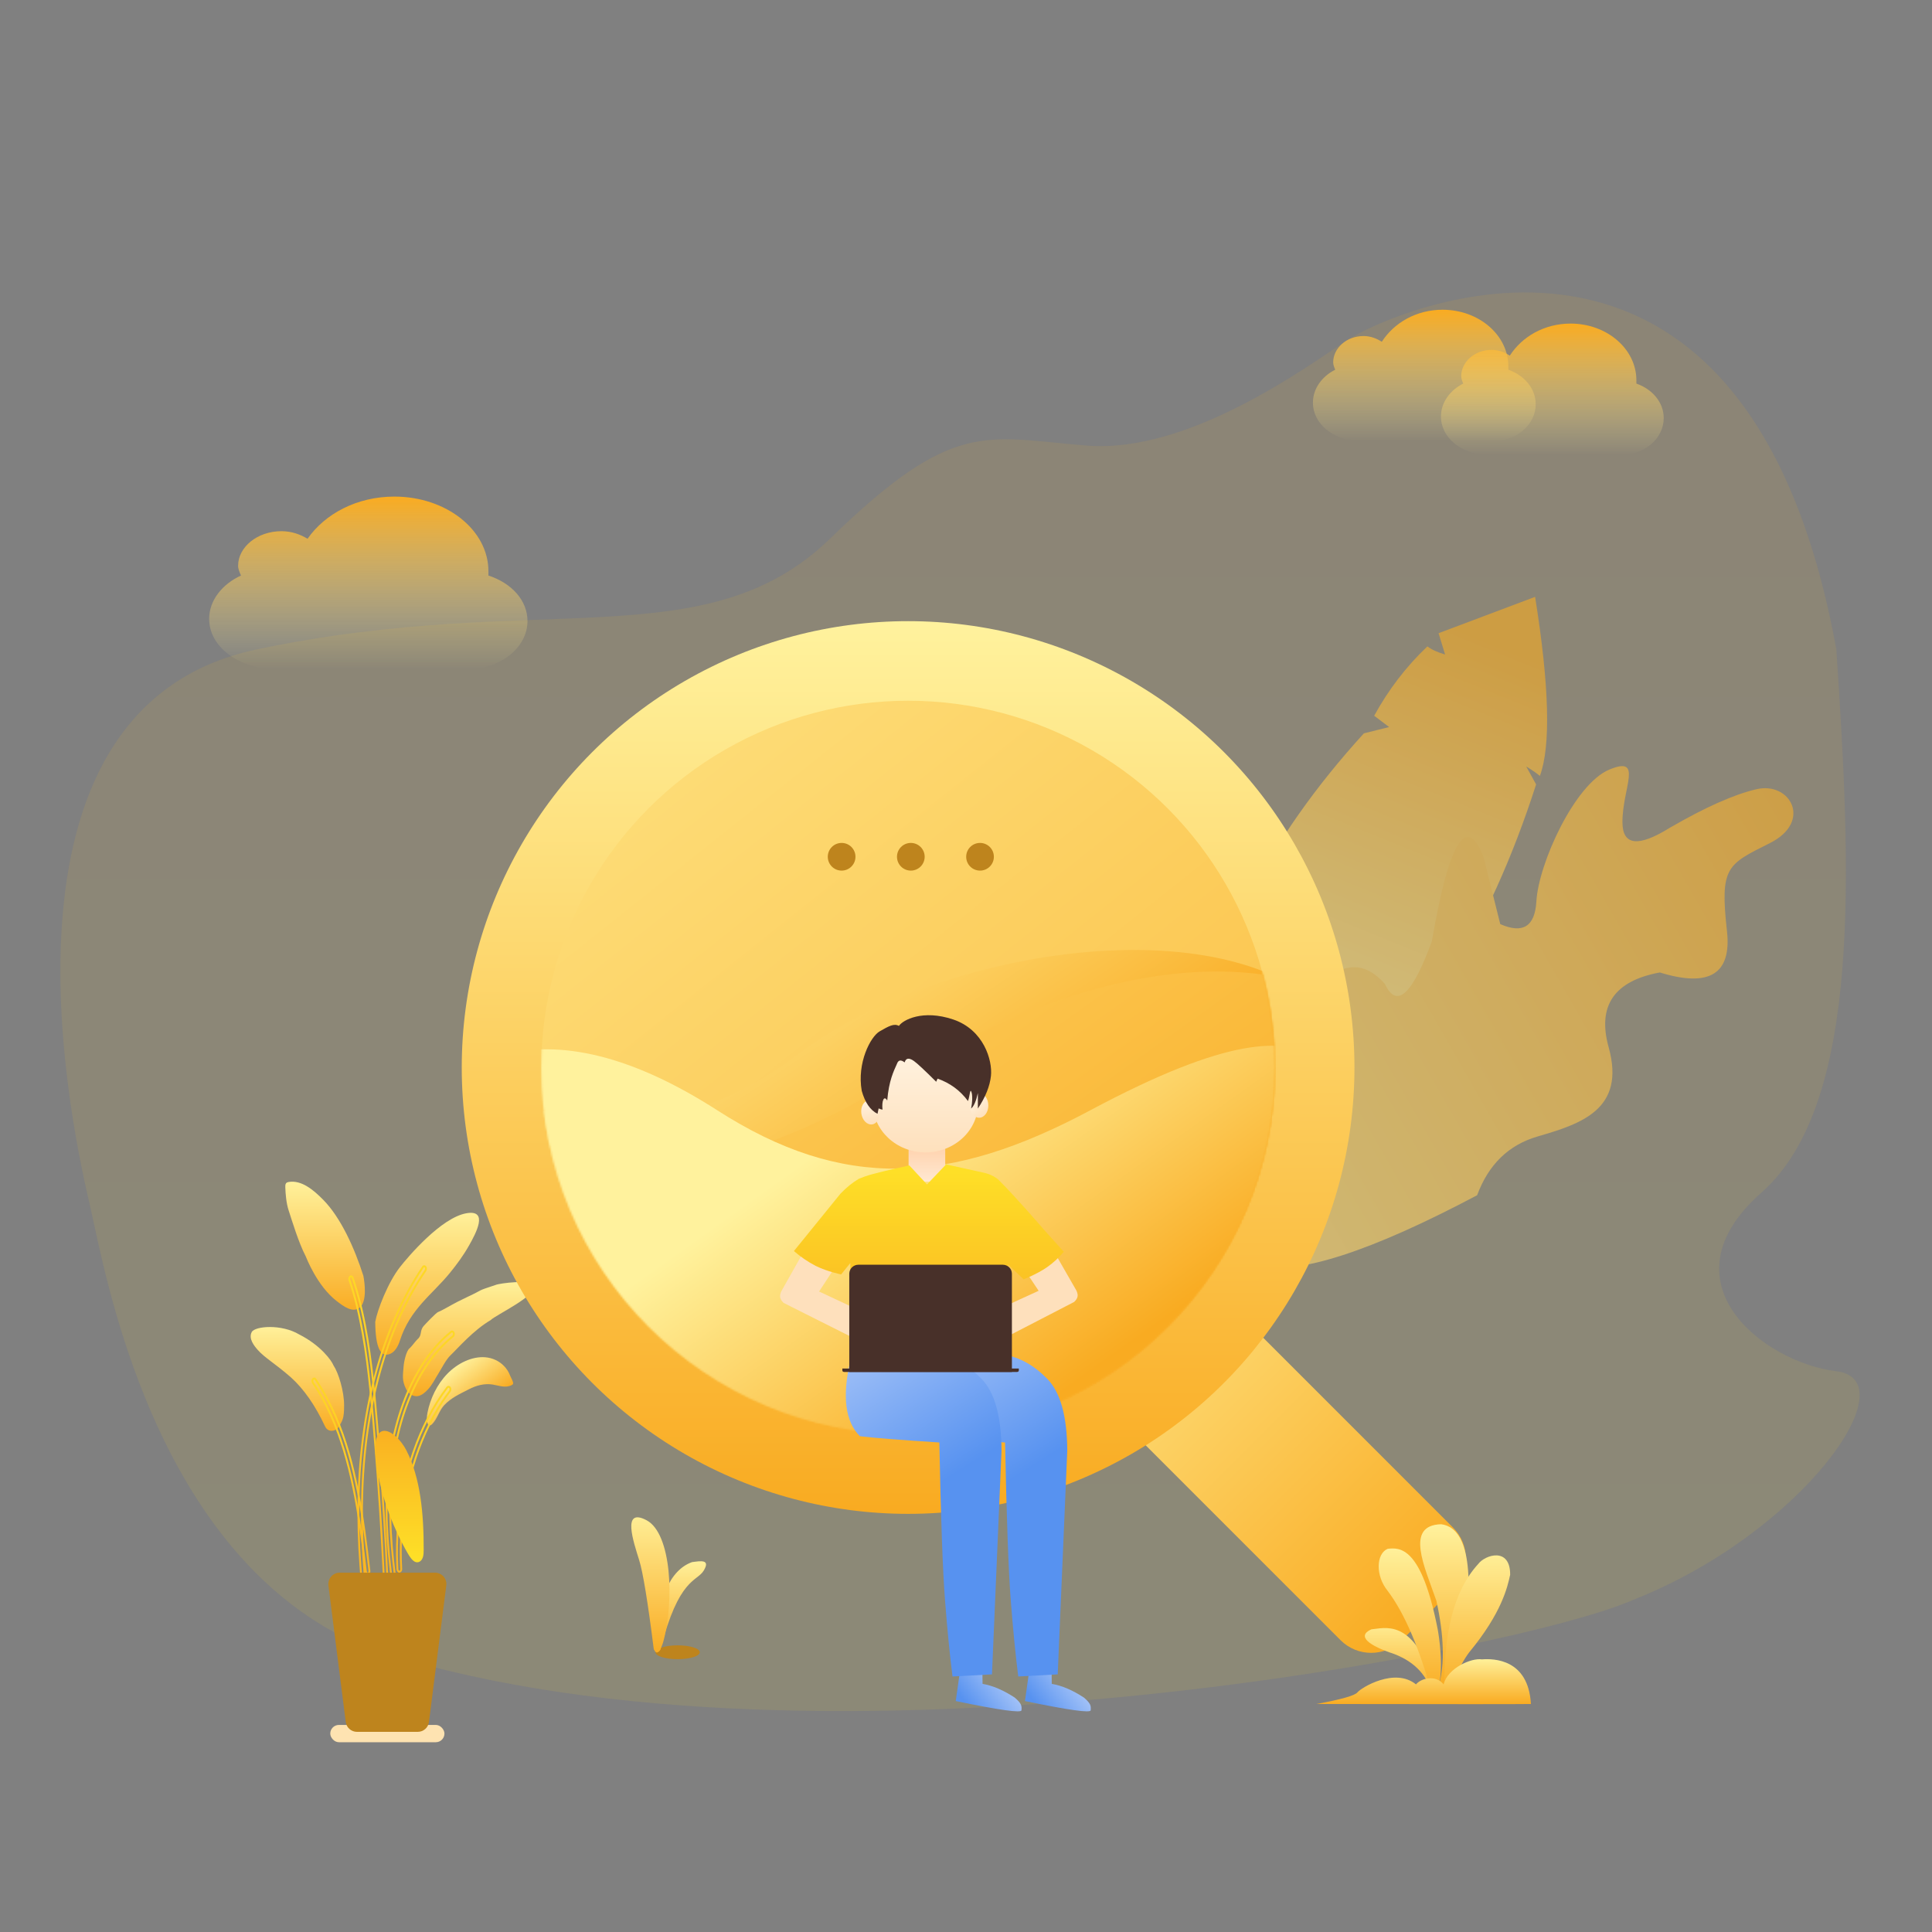 <svg xmlns:xlink="http://www.w3.org/1999/xlink" xmlns="http://www.w3.org/2000/svg" version="1.1" viewBox="0 0 1024 1024" height="1024px" width="1024px">
    <rect x="0" y="0" width="1024" height="1024" fill="#808080" stroke="none"/>
    <title>暂无搜索结果</title>
    <defs>
        <linearGradient id="linearGradient-1" y2="100%" x2="50%" y1="0%" x1="50%">
            <stop offset="0%" stop-color="#F9AB21"></stop>
            <stop offset="100%" stop-color="#FEE127"></stop>
        </linearGradient>
        <linearGradient id="linearGradient-2" y2="100%" x2="50%" y1="0%" x1="50%">
            <stop offset="0%" stop-color="#F9AB21"></stop>
            <stop offset="100%" stop-opacity="0" stop-color="#FFF29D"></stop>
        </linearGradient>
        <linearGradient id="linearGradient-3" y2="100%" x2="50%" y1="0%" x1="50%">
            <stop offset="0%" stop-color="#F9AB21"></stop>
            <stop offset="100%" stop-opacity="0" stop-color="#FFF29D"></stop>
        </linearGradient>
        <linearGradient id="linearGradient-4" y2="100%" x2="50%" y1="0%" x1="50%">
            <stop offset="0%" stop-color="#FFF29D"></stop>
            <stop offset="100%" stop-color="#F9AB21"></stop>
        </linearGradient>
        <linearGradient id="linearGradient-5" y2="100%" x2="50%" y1="0%" x1="50%">
            <stop offset="0%" stop-color="#FFF29D"></stop>
            <stop offset="100%" stop-color="#F9AB21"></stop>
        </linearGradient>
        <linearGradient id="linearGradient-6" y2="100%" x2="50%" y1="0%" x1="50%">
            <stop offset="0%" stop-color="#FFF29D"></stop>
            <stop offset="100%" stop-color="#F9AB21"></stop>
        </linearGradient>
        <linearGradient id="linearGradient-7" y2="100%" x2="50%" y1="0%" x1="50%">
            <stop offset="0%" stop-color="#FFF29D"></stop>
            <stop offset="100%" stop-color="#F9AB21"></stop>
        </linearGradient>
        <linearGradient id="linearGradient-8" y2="100%" x2="50%" y1="0%" x1="50%">
            <stop offset="0%" stop-color="#FFF29D"></stop>
            <stop offset="100%" stop-color="#F9AB21"></stop>
        </linearGradient>
        <linearGradient id="linearGradient-9" y2="124.629%" x2="48.615%" y1="-26.427%" x1="50%">
            <stop offset="0%" stop-color="#FEE127"></stop>
            <stop offset="100%" stop-color="#F9AB21"></stop>
        </linearGradient>
        <linearGradient id="linearGradient-10" y2="124.629%" x2="48.087%" y1="-26.427%" x1="50%">
            <stop offset="0%" stop-color="#FEE127"></stop>
            <stop offset="100%" stop-color="#F9AB21"></stop>
        </linearGradient>
        <linearGradient id="linearGradient-11" y2="124.629%" x2="46.142%" y1="-26.427%" x1="50%">
            <stop offset="0%" stop-color="#FEE127"></stop>
            <stop offset="100%" stop-color="#F9AB21"></stop>
        </linearGradient>
        <linearGradient id="linearGradient-12" y2="124.629%" x2="45.61%" y1="-26.427%" x1="50%">
            <stop offset="0%" stop-color="#FEE127"></stop>
            <stop offset="100%" stop-color="#F9AB21"></stop>
        </linearGradient>
        <linearGradient id="linearGradient-13" y2="124.629%" x2="46.543%" y1="-26.427%" x1="50%">
            <stop offset="0%" stop-color="#FEE127"></stop>
            <stop offset="100%" stop-color="#F9AB21"></stop>
        </linearGradient>
        <linearGradient id="linearGradient-14" y2="100%" x2="50%" y1="0%" x1="50%">
            <stop offset="0%" stop-color="#F9AB21"></stop>
            <stop offset="100%" stop-color="#FEE127"></stop>
        </linearGradient>
        <linearGradient id="linearGradient-15" y2="100%" x2="50%" y1="0%" x1="50%">
            <stop offset="0%" stop-color="#FFF29D"></stop>
            <stop offset="100%" stop-color="#F9AB21"></stop>
        </linearGradient>
        <linearGradient id="linearGradient-16" y2="100%" x2="50%" y1="0%" x1="50%">
            <stop offset="0%" stop-color="#FFF29D"></stop>
            <stop offset="100%" stop-color="#F9AB21"></stop>
        </linearGradient>
        <linearGradient id="linearGradient-17" y2="100%" x2="54.971%" y1="15.078%" x1="-3.31%">
            <stop offset="0%" stop-color="#F9AB21"></stop>
            <stop offset="100%" stop-color="#FFF29D"></stop>
        </linearGradient>
        <linearGradient id="linearGradient-18" y2="63.653%" x2="149.047%" y1="36.387%" x1="-8.229%">
            <stop offset="0%" stop-color="#F9AB21"></stop>
            <stop offset="100%" stop-color="#FFF29D"></stop>
        </linearGradient>
        <linearGradient id="linearGradient-19" y2="100%" x2="50%" y1="0%" x1="50%">
            <stop offset="0%" stop-color="#FFF29D"></stop>
            <stop offset="100%" stop-color="#F9AB21"></stop>
        </linearGradient>
        <linearGradient id="linearGradient-20" y2="100%" x2="50%" y1="0%" x1="50%">
            <stop offset="0%" stop-color="#FFF29D"></stop>
            <stop offset="100%" stop-color="#F9AB21"></stop>
        </linearGradient>
        <linearGradient id="linearGradient-21" y2="151.645%" x2="123.962%" y1="-51.266%" x1="-37.578%">
            <stop offset="0%" stop-color="#FFF29D"></stop>
            <stop offset="100%" stop-color="#F9AB21"></stop>
        </linearGradient>
        <circle r="194.396" cy="194.396" cx="194.396" id="path-22"></circle>
        <linearGradient id="linearGradient-24" y2="39.74%" x2="72.86%" y1="-9.173%" x1="27.272%">
            <stop offset="0%" stop-color="#FFF29D"></stop>
            <stop offset="100%" stop-color="#F9AB21"></stop>
        </linearGradient>
        <linearGradient id="linearGradient-25" y2="84.439%" x2="78.685%" y1="-52.781%" x1="-55.39%">
            <stop offset="0%" stop-color="#FFF29D"></stop>
            <stop offset="100%" stop-color="#F9AB21"></stop>
        </linearGradient>
        <linearGradient id="linearGradient-26" y2="56.852%" x2="86.219%" y1="22.363%" x1="41.761%">
            <stop offset="0%" stop-color="#FFF29D"></stop>
            <stop offset="100%" stop-color="#F9AB21"></stop>
        </linearGradient>
        <linearGradient id="linearGradient-27" y2="100%" x2="50%" y1="0%" x1="50%">
            <stop offset="0%" stop-color="#FFF29D"></stop>
            <stop offset="100%" stop-color="#F9AB21"></stop>
        </linearGradient>
        <linearGradient id="linearGradient-28" y2="100%" x2="50%" y1="0%" x1="50%">
            <stop offset="0%" stop-color="#FFF29D"></stop>
            <stop offset="100%" stop-color="#F9AB21"></stop>
        </linearGradient>
        <linearGradient id="linearGradient-29" y2="100%" x2="50%" y1="0%" x1="50%">
            <stop offset="0%" stop-color="#FFF29D"></stop>
            <stop offset="100%" stop-color="#F9AB21"></stop>
        </linearGradient>
        <linearGradient id="linearGradient-30" y2="100%" x2="50%" y1="0%" x1="50%">
            <stop offset="0%" stop-color="#FFF29D"></stop>
            <stop offset="100%" stop-color="#F9AB21"></stop>
        </linearGradient>
        <linearGradient id="linearGradient-31" y2="73.633%" x2="100%" y1="11.71%" x1="14.347%">
            <stop offset="0%" stop-color="#BFD4FA"></stop>
            <stop offset="100%" stop-color="#5792F0"></stop>
        </linearGradient>
        <linearGradient id="linearGradient-32" y2="44.12%" x2="48.214%" y1="-31.405%" x1="24.726%">
            <stop offset="0%" stop-color="#BFD4FA"></stop>
            <stop offset="100%" stop-color="#5792F0"></stop>
        </linearGradient>
        <linearGradient id="linearGradient-33" y2="100%" x2="50%" y1="-19.004%" x1="50%">
            <stop offset="0%" stop-color="#FFCDA5"></stop>
            <stop offset="100%" stop-color="#FFE8D1"></stop>
        </linearGradient>
        <linearGradient id="linearGradient-34" y2="100%" x2="50%" y1="0%" x1="50%">
            <stop offset="0%" stop-color="#FFF2DF"></stop>
            <stop offset="100%" stop-color="#FEE0BC"></stop>
        </linearGradient>
        <linearGradient id="linearGradient-35" y2="100%" x2="63.642%" y1="23.446%" x1="21.875%">
            <stop offset="0%" stop-color="#FFF2DF"></stop>
            <stop offset="100%" stop-color="#FEE0BC"></stop>
        </linearGradient>
        <linearGradient id="linearGradient-36" y2="100%" x2="50%" y1="0%" x1="50%">
            <stop offset="0%" stop-color="#FFF2DF"></stop>
            <stop offset="100%" stop-color="#FEE0BC"></stop>
        </linearGradient>
        <linearGradient id="linearGradient-37" y2="100%" x2="50%" y1="0%" x1="50%">
            <stop offset="0%" stop-color="#FEE127"></stop>
            <stop offset="100%" stop-color="#F9AB21"></stop>
        </linearGradient>
    </defs>
    <g fill-rule="evenodd" fill="none" stroke-width="1" stroke="none" id="暂无搜索结果">
        <rect height="1024" width="1024" y="0" x="0" id="矩形"></rect>
        <g transform="translate(32, 155)" id="编组">
            <path opacity="0.1" fill="url(#linearGradient-1)" id="路径-58" d="M15.679,483.992 C7.548,448.924 -45.376,220.553 104.263,189.152 C253.901,157.752 342.302,194.324 408.052,130.386 C473.801,66.448 490.198,76.942 544.202,81.171 C598.206,85.4 660.796,39.246 681.828,25.383 C702.86,11.52 892.752,-77.676 941.3,189.152 C948.973,304.513 955.349,429.666 901.63,477.073 C847.912,524.48 902.612,567.048 941.3,571.778 C979.988,576.509 923.213,657.511 833.856,692.877 C774.443,719.53 390.136,795.953 159.995,717.395 C48.863,669.802 23.809,519.06 15.679,483.992 Z"></path>
            <path fill="url(#linearGradient-2)" id="路径" d="M247.58,174.109 C247.58,188.436 233.009,199.898 214.603,199.898 L112.603,199.898 C94.197,198.752 78.859,187.863 78.859,172.962 C78.859,163.22 85.761,154.623 95.731,150.038 C94.964,148.319 94.197,146.6 94.197,144.88 C94.197,135.138 104.167,126.541 117.205,126.541 C122.573,126.541 127.175,128.26 131.009,130.553 C140.212,117.371 157.084,108.202 177.024,108.202 C204.633,108.202 226.874,125.968 226.874,147.746 L226.874,150.038 C239.144,154.05 247.58,163.22 247.58,174.109 Z"></path>
            <path fill="url(#linearGradient-3)" id="路径" d="M781.95,59.259 C781.95,70.148 771.753,78.859 758.873,78.859 L687.496,78.859 C674.616,77.988 663.882,69.712 663.882,58.388 C663.882,50.983 668.712,44.45 675.689,40.965 C675.152,39.659 674.616,38.352 674.616,37.045 C674.616,29.641 681.592,23.108 690.716,23.108 C694.472,23.108 697.692,24.414 700.376,26.156 C706.816,16.139 718.623,9.17 732.576,9.17 C751.896,9.17 767.46,22.672 767.46,39.223 L767.46,40.965 C776.046,44.014 781.95,50.983 781.95,59.259 Z"></path>
            <path fill="url(#linearGradient-3)" id="路径备份" d="M849.805,66.595 C849.805,77.483 839.608,86.195 826.728,86.195 L755.351,86.195 C742.471,85.324 731.738,77.048 731.738,65.723 C731.738,58.319 736.568,51.786 743.544,48.301 C743.008,46.994 742.471,45.688 742.471,44.381 C742.471,36.977 749.448,30.443 758.571,30.443 C762.328,30.443 765.548,31.75 768.231,33.492 C774.671,23.474 786.478,16.505 800.431,16.505 C819.751,16.505 835.315,30.008 835.315,46.559 L835.315,48.301 C843.902,51.35 849.805,58.319 849.805,66.595 Z"></path>
            <g transform="translate(100.866, 471.32)" id="绿植">
                <path fill="url(#linearGradient-4)" id="路径" d="M29.175,39.572 C25.327,32.14 21.995,20.938 20.108,15.178 C18.894,11.474 18.486,6.824 18.346,2.854 C18.32,2.159 18.354,1.4 18.721,0.879 C19.06,0.396 19.601,0.248 20.108,0.161 C26.858,-0.994 33.182,4.244 38.486,9.636 C47.797,19.094 55.069,35.285 59.719,49.855 C60.466,53.664 61.682,63.282 57.941,66.586 C54.199,69.89 49.136,66.011 45.591,63.282 C35.085,55.197 29.404,40.015 29.175,39.572 Z"></path>
                <path fill="url(#linearGradient-5)" id="路径" d="M73.973,91.232 C76.469,90.174 78.129,87.24 79.098,84.218 C84.499,67.367 96.295,59.777 105.641,48.281 C109.325,43.751 112.81,39.016 115.773,33.748 C119.287,27.496 126.325,14.62 114.312,16.738 C100.953,19.093 83.446,39.735 79.098,45.3 C72.684,53.511 67.076,68.154 66.021,74.298 C66.117,87.791 68.768,93.436 73.973,91.232 Z"></path>
                <path fill="url(#linearGradient-6)" id="路径" d="M39.411,129.673 C41.167,133.429 45.604,132.175 46.9,129.673 C48.616,126.364 49.516,125.929 49.516,118.515 C49.516,111.1 46.601,101.397 43.827,97.257 C42.999,94.998 37.223,86.793 25.781,81.006 C16.278,75.297 2.277,76.549 0.583,79.658 C-1.312,83.135 1.864,87.017 3.681,89.093 C7.462,93.414 12.689,96.142 21.38,103.765 C28.215,109.943 34.225,118.579 39.411,129.673 Z"></path>
                <path fill="url(#linearGradient-7)" id="路径" d="M114.723,61.152 C124.165,56.779 118.848,58.327 129.691,54.774 C132.178,53.695 148.947,51.812 150.219,54.774 C152.524,60.15 129.648,70.738 127.173,73.381 C117.91,78.809 109.701,88.417 105.968,91.955 C103.458,94.333 101.293,98.859 99.328,101.974 C97.405,105.022 96.375,107.439 94.049,109.996 C92.44,111.764 90.589,113.36 88.487,113.657 C86.102,113.996 83.614,112.454 82.33,109.84 C80.092,105.291 80.673,102.757 81.059,97.838 C81.265,95.224 82.48,89.633 84.232,88.289 C85.163,87.577 87.582,84.207 88.487,83.444 C90.962,81.356 89.467,78.996 91.692,76.487 C92.556,75.513 98.224,69.479 99.328,69.08 C101.427,68.324 107.865,64.452 109.907,63.507 L114.723,61.152 Z"></path>
                <path transform="translate(112.659, 111.109) rotate(-37) translate(-112.659, -111.109)" fill="url(#linearGradient-8)" id="路径" d="M100.145,110.913 C105.501,109.958 110.534,111.178 115.571,112.018 C120.205,112.792 124.303,114.549 127.278,117.63 C129.606,120.043 131.441,123.262 135.092,123.941 C135.446,124.006 135.86,124.033 136.162,123.824 C137.002,123.241 137.234,120.263 137.543,119.253 C138.114,117.381 138.226,115.418 138.016,113.558 C137.588,109.788 135.732,106.24 132.749,103.638 C127.513,99.068 119.299,97.402 111.503,98.613 C103.704,99.824 96.372,103.703 90.673,108.778 C89.179,110.108 87.706,111.844 87.248,113.638 C87.123,114.131 87.251,114.684 87.709,114.945 C88.107,115.171 88.652,115.133 89.152,115.053 C92.631,114.477 95.607,112.152 98.988,111.184 C99.368,111.075 99.752,110.985 100.145,110.913 Z"></path>
                <path transform="translate(62.322, 129.913) rotate(2) translate(-62.322, -129.913)" stroke="url(#linearGradient-9)" id="路径" d="M50.017,50.654 C50.21,50.508 50.459,50.482 50.681,50.558 C50.912,50.637 51.112,50.828 51.22,51.111 C51.654,52.245 52.076,53.386 52.486,54.535 C55.778,63.785 58.235,73.516 60.221,83.353 C62.19,93.111 63.683,103.013 65.002,112.943 C66.379,123.322 67.62,133.732 68.81,144.149 C70.025,154.794 71.16,165.454 72.214,176.126 C73.262,186.736 74.229,197.359 75.115,207.991 C75.144,208.341 75.025,208.664 74.838,208.907 C74.662,209.135 74.422,209.311 74.181,209.31 C73.94,209.309 73.75,209.178 73.605,208.99 C73.39,208.712 73.267,208.317 73.232,207.897 C73.119,206.56 73.007,205.227 72.893,203.89 C71.994,193.358 71.017,182.835 69.959,172.328 C68.908,161.881 67.78,151.449 66.57,141.03 C65.381,130.779 64.152,120.53 62.749,110.322 C61.383,100.378 59.808,90.471 57.717,80.732 C55.65,71.099 53.104,61.608 49.672,52.629 C49.526,52.249 49.485,51.827 49.561,51.447 C49.624,51.132 49.768,50.843 50.017,50.654 Z"></path>
                <path transform="translate(74.33, 126.721) rotate(2) translate(-74.33, -126.721)" stroke="url(#linearGradient-10)" id="路径" d="M89.079,44.22 C89.333,44.22 89.589,44.353 89.757,44.571 C89.972,44.851 90.063,45.191 90.065,45.533 C90.066,45.931 89.946,46.333 89.74,46.662 C89.11,47.66 88.493,48.67 87.883,49.691 C83.013,57.854 78.836,66.736 75.306,76 C71.782,85.249 68.931,94.924 66.703,104.845 C64.348,115.337 62.682,126.107 61.692,136.972 C60.626,148.658 60.291,160.459 60.567,172.23 C60.843,184.008 61.729,195.762 63.122,207.412 C63.175,207.851 63.14,208.294 62.987,208.648 C62.879,208.897 62.71,209.103 62.453,209.194 C62.234,209.272 61.976,209.191 61.768,209.037 C61.548,208.874 61.378,208.614 61.339,208.286 C61.168,206.839 61.001,205.392 60.842,203.942 C59.542,192.017 58.746,180.004 58.614,167.967 C58.485,155.957 59.024,143.946 60.303,132.062 C61.465,121.269 63.274,110.604 65.792,100.222 C68.244,90.115 71.354,80.266 75.142,70.896 C78.922,61.545 83.404,52.7 88.538,44.529 C88.671,44.318 88.871,44.219 89.079,44.22 Z"></path>
                <path stroke="url(#linearGradient-11)" id="路径" d="M106.334,79.504 C106.52,79.355 106.742,79.327 106.946,79.396 C107.2,79.481 107.421,79.698 107.555,79.99 C107.71,80.334 107.736,80.724 107.663,81.081 C107.592,81.431 107.427,81.754 107.175,81.957 C106.493,82.507 105.82,83.069 105.157,83.651 C99.945,88.221 95.181,94.128 91.174,100.694 C90.779,101.342 90.326,102.112 89.859,102.939 C89.372,103.798 88.895,104.669 88.431,105.55 C87.514,107.286 86.643,109.064 85.816,110.874 C84.159,114.506 82.675,118.266 81.374,122.131 C80.803,123.818 80.167,125.876 79.614,127.835 C79.063,129.78 78.555,131.748 78.091,133.731 C77.015,138.324 76.172,143.006 75.53,147.732 C74.172,157.703 73.758,167.932 73.988,178.088 C74.221,188.344 75.114,198.517 76.441,208.605 C76.498,209.033 76.459,209.465 76.306,209.814 C76.194,210.069 76.018,210.279 75.757,210.372 C75.534,210.45 75.276,210.375 75.069,210.223 C74.847,210.061 74.676,209.8 74.633,209.47 C74.462,208.188 74.302,206.905 74.147,205.623 C72.898,195.257 72.094,184.789 72.027,174.293 C71.963,163.866 72.631,153.404 74.265,143.184 C75.669,134.406 77.84,125.859 80.8,117.748 C83.623,110.011 87.191,102.734 91.468,96.199 C95.724,89.698 100.731,84.009 106.334,79.504 Z"></path>
                <path stroke="url(#linearGradient-12)" id="路径" d="M104.836,108.702 C105.1,108.701 105.36,108.839 105.559,109.066 C105.779,109.317 105.868,109.668 105.868,110.017 C105.868,110.407 105.755,110.805 105.538,111.091 C104.151,112.909 102.816,114.787 101.535,116.723 C101.113,117.362 100.697,118.007 100.283,118.659 C99.619,119.725 99.424,120.046 99.231,120.367 C97.611,123.065 96.088,125.853 94.663,128.718 C93.233,131.591 91.906,134.542 90.677,137.557 C89.758,139.813 88.895,142.104 88.087,144.429 C87.873,145.062 87.735,145.471 87.642,145.747 L87.563,145.98 C87.498,146.176 87.468,146.267 87.443,146.342 C85.356,152.693 83.696,159.161 82.435,165.748 C81.649,169.838 81.019,173.971 80.546,178.135 L80.546,178.135 L80.461,178.889 C80.435,179.136 80.418,179.308 80.404,179.447 L80.404,179.447 L80.315,180.34 C80.151,182.014 80.014,183.696 79.901,185.38 C79.457,192.031 79.416,198.723 79.796,205.38 C79.816,205.745 79.697,206.067 79.505,206.307 C79.309,206.551 79.037,206.718 78.761,206.733 C78.517,206.747 78.319,206.606 78.168,206.417 C77.94,206.133 77.805,205.729 77.782,205.323 C77.736,204.51 77.695,203.701 77.662,202.887 C77.384,196.201 77.532,189.489 78.083,182.829 C78.65,175.953 79.618,169.133 81.01,162.442 C82.397,155.77 84.212,149.25 86.41,142.925 C88.559,136.74 91.108,130.766 94.055,125.116 C97.041,119.395 100.435,113.988 104.207,109.043 C104.379,108.818 104.603,108.702 104.836,108.702 Z"></path>
                <path transform="translate(47.828, 156.002) rotate(-2) translate(-47.828, -156.002)" stroke="url(#linearGradient-13)" id="路径" d="M35.465,103.842 C35.685,103.841 35.903,103.938 36.037,104.152 C36.527,104.929 37.008,105.718 37.483,106.51 C40.8,112.046 43.674,118.006 46.117,124.247 C48.583,130.54 50.626,137.108 52.324,143.81 C54.015,150.484 55.362,157.299 56.471,164.172 C57.593,171.127 58.474,178.147 59.216,185.186 C59.973,192.38 60.596,199.597 61.171,206.82 C61.199,207.173 61.084,207.485 60.899,207.721 C60.705,207.97 60.433,208.146 60.172,208.161 C59.943,208.175 59.765,208.045 59.629,207.869 C59.405,207.582 59.277,207.167 59.244,206.752 C59.198,206.152 59.15,205.551 59.101,204.952 C59.079,204.685 59.058,204.419 59.036,204.152 C58.752,200.653 58.455,197.15 58.133,193.655 C57.972,191.89 57.801,190.126 57.625,188.361 L57.625,188.361 L57.581,187.931 C57.57,187.827 57.559,187.723 57.549,187.62 C57.536,187.499 57.524,187.378 57.511,187.261 C57.38,185.973 57.243,184.685 57.101,183.399 C56.327,176.408 55.406,169.443 54.23,162.549 C53.066,155.727 51.658,148.969 49.9,142.362 C49.469,140.742 49.018,139.129 48.542,137.529 C48.175,136.29 47.794,135.059 47.4,133.836 L47.4,133.836 L47.325,133.598 L47.299,133.522 C47.255,133.382 47.209,133.245 47.163,133.106 L47.122,132.983 C46.06,129.784 44.9,126.639 43.635,123.568 C42.375,120.505 41.006,117.513 39.53,114.61 C38.778,113.136 38.001,111.684 37.194,110.259 C36.795,109.552 36.387,108.852 35.974,108.156 L35.974,108.156 L35.943,108.106 L35.908,108.045 L35.903,108.039 L35.899,108.032 L35.882,108.003 C35.861,107.968 35.839,107.933 35.819,107.899 L35.819,107.899 L35.76,107.801 C35.685,107.676 35.609,107.552 35.533,107.428 L35.533,107.428 L35.432,107.264 C35.226,106.928 35.019,106.595 34.811,106.267 C34.599,105.93 34.48,105.549 34.481,105.17 C34.481,104.827 34.582,104.487 34.801,104.184 C34.959,103.963 35.214,103.843 35.465,103.842 Z"></path>
                <path fill="url(#linearGradient-14)" id="路径" d="M77.818,186.542 C79.536,190.234 81.329,193.667 83.114,196.753 C84.249,198.717 85.492,200.67 87.047,201.446 C88.601,202.221 90.544,201.431 91.29,198.987 C91.653,197.798 91.69,196.403 91.694,195.063 C91.764,176.276 90.014,156.91 82.49,142.335 C77.244,132.176 64.334,124.121 66.205,145.639 C67.444,159.874 72.238,174.56 77.818,186.542 Z"></path>
                <rect rx="4.585" height="9.17" width="60.52" y="287.927" x="42.18" fill="#FEE3B1" id="矩形"></rect>
                <path fill="#BE841D" id="矩形" d="M47.155,207.234 L97.725,207.234 C101.039,207.234 103.725,209.92 103.725,213.234 C103.725,213.486 103.709,213.738 103.677,213.989 L94.501,286.35 C94.121,289.347 91.571,291.595 88.549,291.595 L56.332,291.595 C53.31,291.595 50.759,289.347 50.379,286.35 L41.203,213.989 C40.786,210.701 43.113,207.699 46.401,207.282 C46.651,207.25 46.903,207.234 47.155,207.234 Z"></path>
            </g>
            <g transform="translate(302.598, 649.211)" id="草">
                <ellipse ry="3.668" rx="11.737" cy="71.523" cx="24.575" fill="#BE841D" id="椭圆形"></ellipse>
                <path fill="url(#linearGradient-15)" id="路径-42" d="M12.113,70.087 C13.711,43.396 20.407,27.948 32.2,23.742 C36.843,23.122 42.018,22.19 38.41,28.207 C34.801,34.225 25.14,31.883 15.478,70.071 C14.604,71.704 13.482,71.709 12.113,70.087 Z"></path>
                <path fill="url(#linearGradient-16)" id="路径-41" d="M11.892,69.752 C8.755,44.823 6.187,29.146 4.188,22.72 C1.19,13.081 -5.192,-5.469 8.092,1.549 C21.376,8.567 22.946,44.566 16.806,66.473 C14.897,72.017 13.259,73.11 11.892,69.752 Z"></path>
            </g>
            <g opacity="0.6" transform="translate(752.487, 330.601) scale(-1, 1) rotate(14) translate(-752.487, -330.601) translate(577.809, 173.424)" id="叶子">
                <path fill="url(#linearGradient-17)" id="路径-78" d="M105.442,0 C109.573,47.73 116.406,78.628 125.94,92.695 C127.62,90.487 129.557,88.295 131.751,86.118 L128.98,96.594 C171.784,165.593 221.589,213.696 278.393,240.902 C301.106,248.245 374.604,285.019 340.447,198.365 C317.676,140.595 274.527,90.553 211,48.239 L197.217,48.239 L203.451,40.511 C192.759,28.915 180.671,19.296 167.187,11.655 C165.476,13.836 162.79,15.983 159.13,18.098 L159.749,6.311 L105.442,0 Z"></path>
                <path fill="url(#linearGradient-18)" id="路径-79" d="M89.476,209.158 C65.962,223.381 52.681,219.165 49.635,196.508 C45.066,162.524 41.115,162.302 16.31,156.754 C-8.496,151.207 -2.147,127.556 16.31,127.307 C28.614,127.142 45.098,130.05 65.762,136.03 C84.418,142.047 92.322,139.139 89.476,127.307 C85.206,109.56 69.801,95.346 89.476,98.354 C109.151,101.363 137.906,137.657 143.835,156.754 C147.787,169.486 154.951,171.848 165.327,163.839 L165.327,127.307 C168.572,102.453 181.025,114.63 202.684,163.839 C219.643,188.957 229.527,194.268 232.338,179.774 C247.75,150.348 279.249,170.771 326.834,241.044 C374.42,311.316 336.139,331.068 211.992,300.3 C202.179,285.927 189.284,278.437 173.306,277.829 C149.339,276.917 124.461,275.21 125.373,241.044 C125.981,218.266 114.015,207.637 89.476,209.158 Z"></path>
            </g>
            <g transform="translate(212.736, 174.223)" id="放大镜">
                <path transform="translate(401.63, 416.302) rotate(-45) translate(-401.63, -416.302)" fill="url(#linearGradient-19)" id="矩形" d="M382.45,260.418 L420.811,260.418 C433.513,260.418 443.811,270.715 443.811,283.418 L443.811,549.186 C443.811,561.888 433.513,572.186 420.811,572.186 L382.45,572.186 C369.747,572.186 359.45,561.888 359.45,549.186 L359.45,283.418 C359.45,270.715 369.747,260.418 382.45,260.418 Z"></path>
                <circle r="236.577" cy="236.577" cx="236.577" fill="url(#linearGradient-20)" id="椭圆形"></circle>
                <g transform="translate(42.18, 42.18)" id="路径-84-+-路径-85-+-路径-86蒙版">
                    <mask fill="white" id="mask-23">
                        <use xlink:href="#path-22"></use>
                    </mask>
                    <use xlink:href="#path-22" fill="url(#linearGradient-21)" id="蒙版"></use>
                    <circle r="7.336" cy="82.701" cx="159.162" mask="url(#mask-23)" fill="#BE841D" id="椭圆形"></circle>
                    <circle r="7.336" cy="82.701" cx="195.841" mask="url(#mask-23)" fill="#BE841D" id="椭圆形备份"></circle>
                    <circle r="7.336" cy="82.701" cx="232.519" mask="url(#mask-23)" fill="#BE841D" id="椭圆形备份-2"></circle>
                    <path mask="url(#mask-23)" fill="url(#linearGradient-24)" id="路径-84" d="M-10,214.353 C41.523,231.287 90.352,222.219 136.485,187.149 C205.685,134.544 348.078,108.981 410.55,159.175 C411.724,210.836 387.507,274.944 337.9,351.499 L189.236,409.41 L57.152,366.397 L8.319,288.078 L-10,214.353 Z"></path>
                    <path mask="url(#mask-23)" fill="url(#linearGradient-25)" id="路径-85" d="M-10,227.485 C39.659,260.326 106.458,250.936 190.395,199.314 C316.301,121.88 398.946,142.79 423.13,158.246 C419.982,187.905 411.948,318.834 313.026,377.696 C214.103,436.558 65.513,400.821 30.589,343.277 C7.306,304.913 -6.224,266.316 -10,227.485 Z"></path>
                    <path mask="url(#mask-23)" fill="url(#linearGradient-26)" id="路径-86" d="M-22.428,188.104 C10.317,178.914 48.881,188.574 93.267,217.082 C159.845,259.846 216.684,256.765 290.952,217.082 C365.221,177.4 392.888,179.25 410.591,188.104 C402.511,214.932 397.484,374.509 290.952,392.37 C184.421,410.231 112.724,416.086 48.171,357.171 C5.136,317.894 -18.397,261.538 -22.428,188.104 Z"></path>
                </g>
            </g>
            <g transform="translate(665.716, 652.879)" id="草">
                <path fill="url(#linearGradient-20)" id="路径-43" d="M61.775,91.696 C59.42,80.748 52.542,73.094 41.142,68.736 C28.123,64.462 20.99,59.381 29.137,55.698 C36.016,55.139 50.687,49.667 61.775,82.35 C62.546,85.517 62.546,88.633 61.775,91.696 Z"></path>
                <path fill="url(#linearGradient-27)" id="路径-44" d="M61.796,91.696 C54.748,65.956 46.741,47.163 37.776,35.317 C31.194,27.223 31.655,15.64 37.776,13.022 C44.042,12.34 55.591,11.285 64.286,55.647 C64.836,58.699 67.9,76.55 64.286,88.071 C63.752,89.652 62.921,90.86 61.796,91.696 Z"></path>
                <path fill="url(#linearGradient-28)" id="路径-45" d="M64.839,85.635 C68.092,74.122 67.679,59.1 63.601,40.57 C57.363,22.607 46.715,0.509 66.122,0 C73.996,1.026 83.503,8.937 79.911,48.364 C77.722,64.273 73.914,73.672 69.918,85.635 C68.525,86.381 66.832,86.381 64.839,85.635 Z"></path>
                <path fill="url(#linearGradient-29)" id="路径-46" d="M68.016,91.696 C66.776,58.885 72.697,35.337 85.779,21.054 C89.311,16.281 102.751,11.811 102.7,26.773 C101.297,33.206 98.295,46.941 80.983,67.896 C75.28,75.46 71.531,86.512 71.495,89.103 C71.47,90.831 70.311,91.695 68.016,91.696 Z"></path>
                <path fill="url(#linearGradient-30)" id="路径-47" d="M0,95.278 C13.137,92.864 20.382,90.814 21.734,89.129 C23.764,86.602 41.639,75.751 52.786,84.891 C55.213,81.816 62.995,79.424 67.449,84.891 C69.486,76.259 82.197,70.731 87.726,71.627 C93.951,71.147 112.33,71.346 113.704,95.278 C108.689,95.393 70.788,95.393 0,95.278 Z"></path>
            </g>
            <g transform="translate(381.457, 383.084)" id="人物">
                <path transform="translate(112.052, 355.123) scale(-1, 1) rotate(-8) translate(-112.052, -355.123)" fill-rule="nonzero" fill="url(#linearGradient-31)" id="路径-52备份" d="M118.187,346.26 L116.84,355.067 C111.351,355.239 105.382,356.852 98.933,359.907 C94.783,362.57 94.599,363.776 94.465,366.069 C94.376,367.597 106.101,367.597 129.64,366.069 L129.64,343.032 L118.187,346.26 Z"></path>
                <path transform="translate(148.731, 355.123) scale(-1, 1) rotate(-8) translate(-148.731, -355.123)" fill-rule="nonzero" fill="url(#linearGradient-31)" id="路径-52备份-2" d="M154.866,346.26 L153.518,355.067 C148.029,355.239 142.061,356.852 135.612,359.907 C131.462,362.57 131.277,363.776 131.144,366.069 C131.054,367.597 142.78,367.597 166.319,366.069 L166.319,343.032 L154.866,346.26 Z"></path>
                <path fill-rule="nonzero" fill="url(#linearGradient-32)" id="路径-62备份" d="M72.077,183.079 C67.668,202.038 69.365,215.397 77.167,223.155 C84.687,224.042 98.717,225.145 119.256,226.464 C120.044,266.508 121.042,294.336 122.252,309.948 C123.462,325.559 124.791,339.072 126.238,350.487 L147.158,349.37 L152.216,230.804 C152.12,212.522 148.579,199.82 141.592,192.696 C134.605,185.572 127,181.317 118.777,179.932 L72.077,183.079 Z"></path>
                <path fill-rule="nonzero" fill="url(#linearGradient-32)" id="路径-62" d="M37.232,183.079 C32.824,202.038 34.52,215.397 42.322,223.155 C49.842,224.042 63.872,225.145 84.411,226.464 C85.199,266.508 86.198,294.336 87.408,309.948 C88.617,325.559 89.946,339.072 91.393,350.487 L112.313,349.37 L117.371,230.804 C117.276,212.522 113.734,199.82 106.747,192.696 C99.76,185.572 92.155,181.317 83.933,179.932 L37.232,183.079 Z"></path>
                <path fill="#FEE0BC" id="胳膊-path" d="M11.683,126.748 L0.798,146.065 C0.798,146.065 -0.228,147.809 0.047,149.474 C0.336,151.216 1.922,152.504 1.922,152.504 L38.287,170.762 L38.513,154.777 L20.687,146.444 L30.82,130.915 L11.683,126.748 Z"></path>
                <path fill="#FEE0BC" id="胳膊-path" d="M146.04,126.748 L156.924,145.694 C156.924,145.694 157.946,147.404 157.671,149.037 C157.386,150.746 155.798,152.009 155.798,152.009 L119.53,170.762 L119.205,154.238 L137.034,146.066 L126.903,130.835 L146.04,126.748 Z"></path>
                <g transform="translate(42.18, 0)" id="脑袋">
                    <rect height="19.43" width="19.421" y="68.806" x="25.93" fill="url(#linearGradient-33)" id="矩形"></rect>
                    <ellipse ry="26.112" rx="27.913" cy="46.593" cx="34.89" fill="url(#linearGradient-34)" id="椭圆形"></ellipse>
                    <ellipse ry="6.483" rx="4.862" cy="47.853" cx="63.343" fill="url(#linearGradient-35)" id="椭圆形"></ellipse>
                    <ellipse ry="6.483" rx="4.862" cy="51.455" cx="5.717" transform="translate(5.717, 51.455) rotate(-8) translate(-5.717, -51.455)" fill="url(#linearGradient-36)" id="椭圆形备份"></ellipse>
                    <path fill="#483029" id="路径-67" d="M9.466,52.267 C5.606,50.314 2.818,46.249 1.102,40.07 C-1.513,25.274 5.749,11.346 10.605,8.553 C15.461,5.759 18.24,4.213 20.808,5.666 C22.886,2.537 33.409,-3.195 49.591,2.265 C65.774,7.725 70.477,23.949 69.586,32.173 C68.991,37.656 66.681,43.422 62.656,49.471 L62.656,41.262 C61.729,45.519 60.533,48.255 59.069,49.471 C59.718,46.264 59.924,42.343 59.203,40.551 C58.483,38.758 58.441,42.645 57.415,45.501 C53.31,39.916 47.935,35.953 41.291,33.61 L40.562,35.268 C34.387,29.125 30.448,25.455 28.746,24.257 C26.193,22.461 24.496,22.644 23.864,25.001 C23.02,24.454 20.873,22.711 19.773,25.758 C18.058,29.591 15.479,34.68 14.61,45.223 C12.869,42.208 11.609,45.541 12.117,50.047 C11.432,49.939 10.746,49.726 10.059,49.408 L9.466,52.267 Z"></path>
                </g>
                <path fill="url(#linearGradient-37)" id="衣服" d="M68.511,79.613 C69.816,81.023 72.936,84.384 77.874,89.697 C84.62,82.609 87.994,79.066 87.994,79.066 L107.43,83.357 C107.43,83.357 112.766,84.253 116.021,87.483 C125.012,96.406 139.925,113.742 139.925,113.742 L150.382,125.372 C147.778,128.517 144.762,131.293 141.415,133.625 C136.167,137.232 129.092,140.004 129.092,140.004 L120.878,132.126 L120.878,187.267 L37.216,187.267 L37.216,131.373 L32.359,137.378 C32.359,137.378 25.166,135.97 18.912,132.876 C14.756,130.72 10.87,128.076 7.336,124.999 L31.988,94.613 C33.521,93.023 35.141,91.521 36.84,90.112 C38.384,88.882 40.007,87.754 41.697,86.736 C43.76,85.843 45.881,85.091 48.045,84.485 C55.663,82.376 68.511,79.613 68.511,79.613 Z"></path>
                <path fill="#483029" id="Fill-1633" d="M122.873,189.101 L36.679,189.101 L36.679,137.012 C36.679,134.381 38.843,132.25 41.512,132.25 L118.04,132.25 C120.71,132.25 122.873,134.381 122.873,137.012 L122.873,189.101 Z"></path>
                <path fill="#483029" id="Fill-1634" d="M126.541,187.267 L33.011,187.267 L33.011,188.395 C33.011,188.785 33.521,189.101 34.151,189.101 L125.402,189.101 C126.031,189.101 126.541,188.785 126.541,188.395 L126.541,187.267 Z"></path>
            </g>
        </g>
    </g>
</svg>
